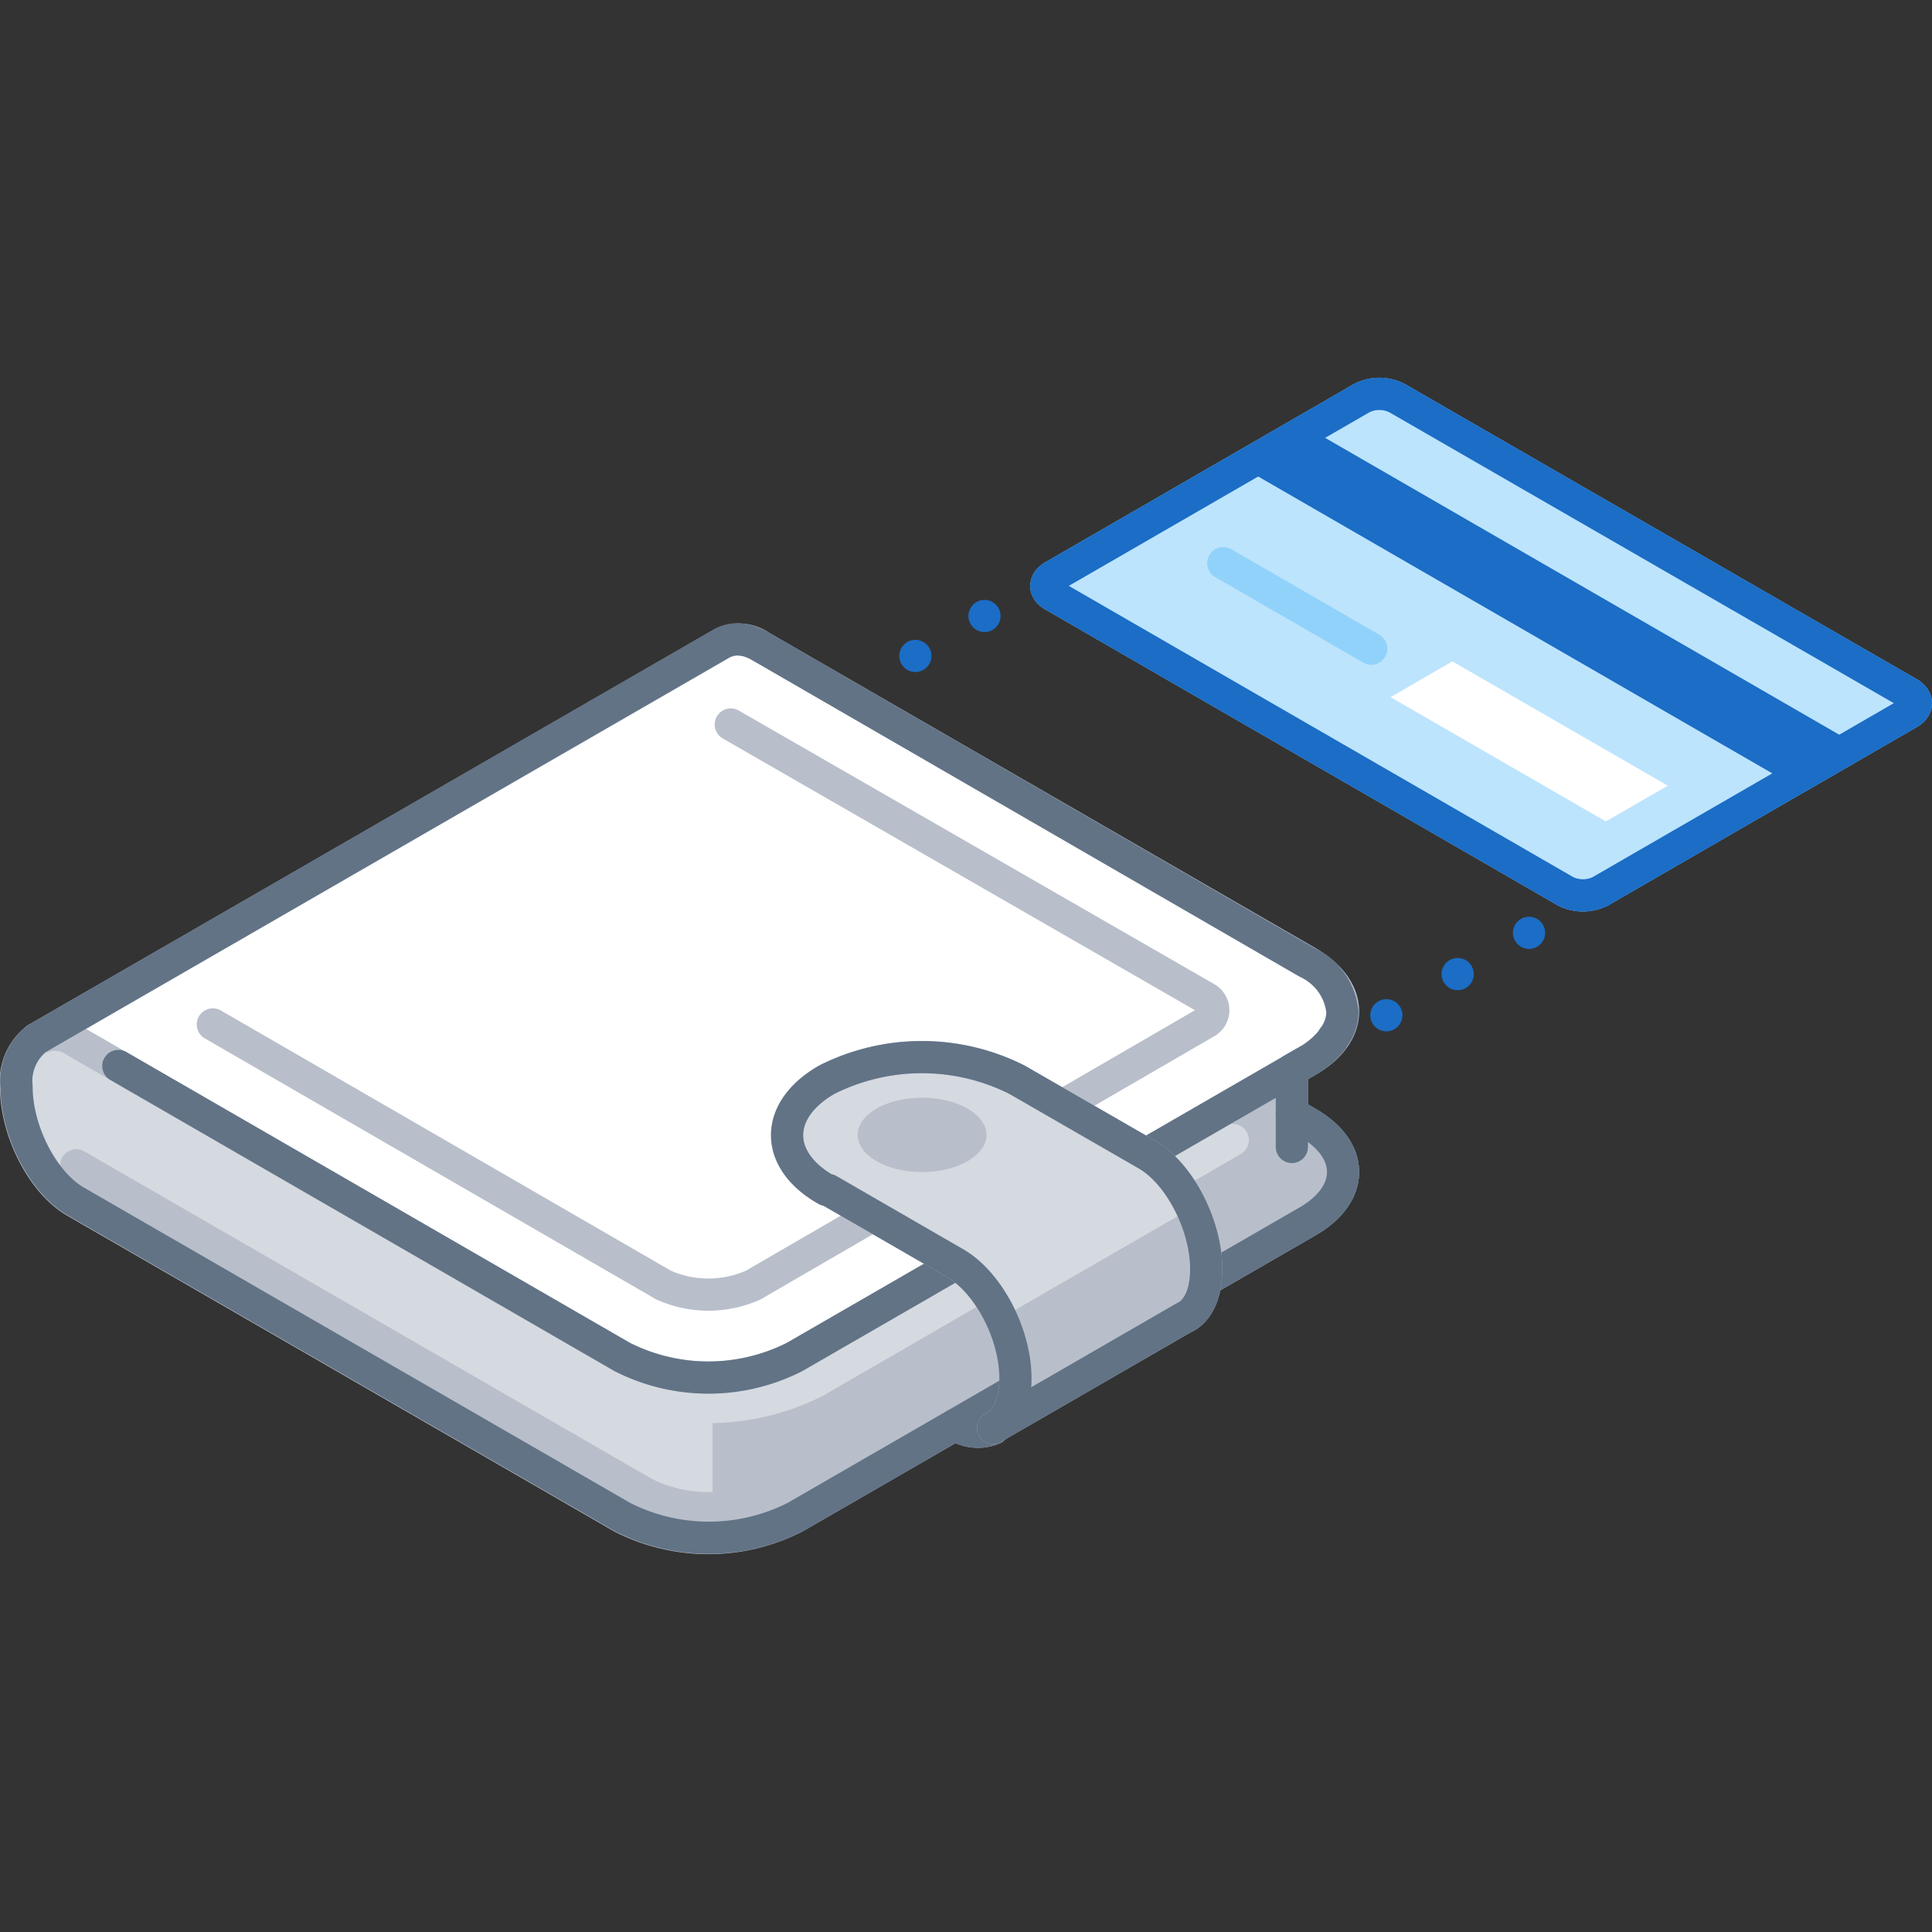<svg xmlns="http://www.w3.org/2000/svg" viewBox="0 0 120 120"><rect x="0" y="0" width="120" height="120" fill="#333333" stroke="none"/><defs><style>.cls-1,.cls-13,.cls-14,.cls-2,.cls-6,.cls-7,.cls-9{fill:none;}.cls-1,.cls-2,.cls-6{stroke:#1b6dc6;}.cls-1,.cls-11,.cls-12,.cls-13,.cls-2,.cls-3,.cls-6,.cls-7,.cls-9{stroke-linecap:round;stroke-linejoin:round;stroke-width:2px;}.cls-2{stroke-dasharray:0 4.96;}.cls-3{fill:#bde4fd;stroke:#91d2fb;}.cls-4{fill:#1b6dc6;}.cls-12,.cls-5{fill:#fff;}.cls-6{stroke-dasharray:0 5.12;}.cls-11,.cls-12,.cls-7{stroke:#b8bfca;}.cls-8{fill:#b8bfca;}.cls-9{stroke:#d5dae0;}.cls-10,.cls-11{fill:#d5dae0;}.cls-13{stroke:#627386;}</style></defs><title>consumer-financial-services</title><g id="Layer_2" data-name="Layer 2"><g id="Industries"><line class="cls-1" x1="65.44" y1="35.78" x2="65.44" y2="35.78"/><line class="cls-2" x1="61.15" y1="38.26" x2="54.71" y2="41.98"/><line class="cls-1" x1="52.56" y1="43.22" x2="52.56" y2="43.22"/><path class="cls-3" d="M65.44,37l31.8,18.36a2.41,2.41,0,0,0,2.16,0l19.15-11.06c.6-.34.6-.9,0-1.25L86.76,24.72a2.44,2.44,0,0,0-2.17,0L65.44,35.78C64.84,36.12,64.84,36.68,65.44,37Z"/><polygon class="cls-4" points="77.15 29.02 111.11 48.63 115.27 46.23 81.31 26.62 77.15 29.02"/><polygon class="cls-5" points="86.37 43.3 99.74 51.02 103.59 48.8 90.21 41.08 86.37 43.3"/><path class="cls-1" d="M65.44,37l31.8,18.36a2.41,2.41,0,0,0,2.16,0l19.15-11.06c.6-.34.6-.9,0-1.25L86.76,24.72a2.44,2.44,0,0,0-2.17,0L65.44,35.78C64.84,36.12,64.84,36.68,65.44,37Z"/><line class="cls-3" x1="85.17" y1="40.29" x2="75.98" y2="34.98"/><line class="cls-1" x1="99.4" y1="55.39" x2="99.4" y2="55.39"/><line class="cls-6" x1="94.97" y1="57.94" x2="88.33" y2="61.78"/><line class="cls-1" x1="86.11" y1="63.06" x2="86.11" y2="63.06"/><path class="cls-7" d="M61.69,88.74a2.46,2.46,0,0,1-2.35-.25"/><path class="cls-8" d="M2.26,64.53a3.34,3.34,0,0,0-1.26,3c0,2.76,1.67,6,3.74,7.15l33.9,19.57a11.84,11.84,0,0,0,10.72,0L81.17,75.89c3-1.71,3-4.48,0-6.18L47.26,50.13Z"/><rect class="cls-8" x="68.3" y="61.98" width="11.94" height="10.86"/><path class="cls-9" d="M4.74,67,37.35,85.81a14.76,14.76,0,0,0,13.3,0l25.92-15"/><path class="cls-10" d="M44.26,51.09l-42,13.44a3.34,3.34,0,0,0-1.26,3c0,2.76,1.67,6,3.74,7.15l33.9,19.57a11,11,0,0,0,5.62,1.27Z"/><path class="cls-7" d="M4.74,72.38,40,92.73a8.92,8.92,0,0,0,8,0L81.17,73.59"/><path class="cls-7" d="M2.26,64.53a3.34,3.34,0,0,0-1.26,3c0,2.76,1.67,6,3.74,7.15l33.9,19.57a11.84,11.84,0,0,0,10.72,0L81.17,75.89c3-1.71,3-4.48,0-6.18L47.26,50.13Z"/><line class="cls-11" x1="80.24" y1="62.47" x2="80.24" y2="71.24"/><path class="cls-12" d="M2.26,64.53a2.38,2.38,0,0,1,2.48.18l33.9,19.57a11.84,11.84,0,0,0,10.72,0L81.17,65.92c3-1.71,3-4.48,0-6.19L47.26,40.16A2.36,2.36,0,0,0,44.79,40l0,0L2.29,64.51Z"/><path class="cls-13" d="M81.17,65.92a5.4,5.4,0,0,0,1.6-1.37c0-.08.11-.16.15-.24a2.61,2.61,0,0,0,.32-.65,2.45,2.45,0,0,0,.14-.8v0a3.79,3.79,0,0,0-2.21-3.09l-20.75-12L47.26,40.16a4.19,4.19,0,0,0-.69-.32,3.34,3.34,0,0,0-.66-.13,2,2,0,0,0-1.12.27l0,0L2.29,64.51l0,0h0a3.34,3.34,0,0,0-1.26,3c0,2.76,1.67,6,3.74,7.15l33.9,19.57a11.84,11.84,0,0,0,10.72,0L81.17,75.89c3-1.71,3-4.48,0-6.19l-.93-.53V66.45Z"/><path class="cls-13" d="M7.35,66.21,38.64,84.28a11.84,11.84,0,0,0,10.72,0L81.17,65.92"/><path class="cls-7" d="M45.39,45l29.54,17a.86.86,0,0,1,0,1.49L46.78,79.82a6.84,6.84,0,0,1-5.56,0l-28-16.19"/><path class="cls-13" d="M61.69,88.74a2.46,2.46,0,0,1-2.35-.25"/><line class="cls-13" x1="80.24" y1="69.17" x2="80.24" y2="71.24"/><path class="cls-11" d="M74.92,78.83c0-2.75-1.68-6-3.74-7.15l-8-4.61a13.13,13.13,0,0,0-11.84,0c-3.27,1.89-3.27,5,0,6.84l.11,0,7.88,4.55c2.07,1.2,3.74,4.4,3.74,7.15,0,1.57-.54,2.66-1.39,3.08l.1-.06,11.83-6.83-.1.06C74.37,81.49,74.92,80.4,74.92,78.83Z"/><path class="cls-8" d="M61.69,88.74l.1-.06,11.83-6.83-.1.06c.85-.42,1.4-1.51,1.4-3.08A9,9,0,0,0,74,75.05L62.16,81.88a9.06,9.06,0,0,1,.92,3.78C63.08,87.23,62.54,88.32,61.69,88.74Z"/><ellipse class="cls-8" cx="57.27" cy="70.49" rx="4" ry="2.31"/><path class="cls-13" d="M74.92,78.83c0-2.75-1.68-6-3.74-7.15l-8-4.61a13.13,13.13,0,0,0-11.84,0c-3.27,1.89-3.27,5,0,6.84l.11,0,7.88,4.55c2.07,1.2,3.74,4.4,3.74,7.15,0,1.57-.54,2.66-1.39,3.08l.1-.06,11.83-6.83-.1.06C74.37,81.49,74.92,80.4,74.92,78.83Z"/><rect class="cls-14" width="120" height="120"/><rect class="cls-14" width="120" height="120"/></g></g></svg>